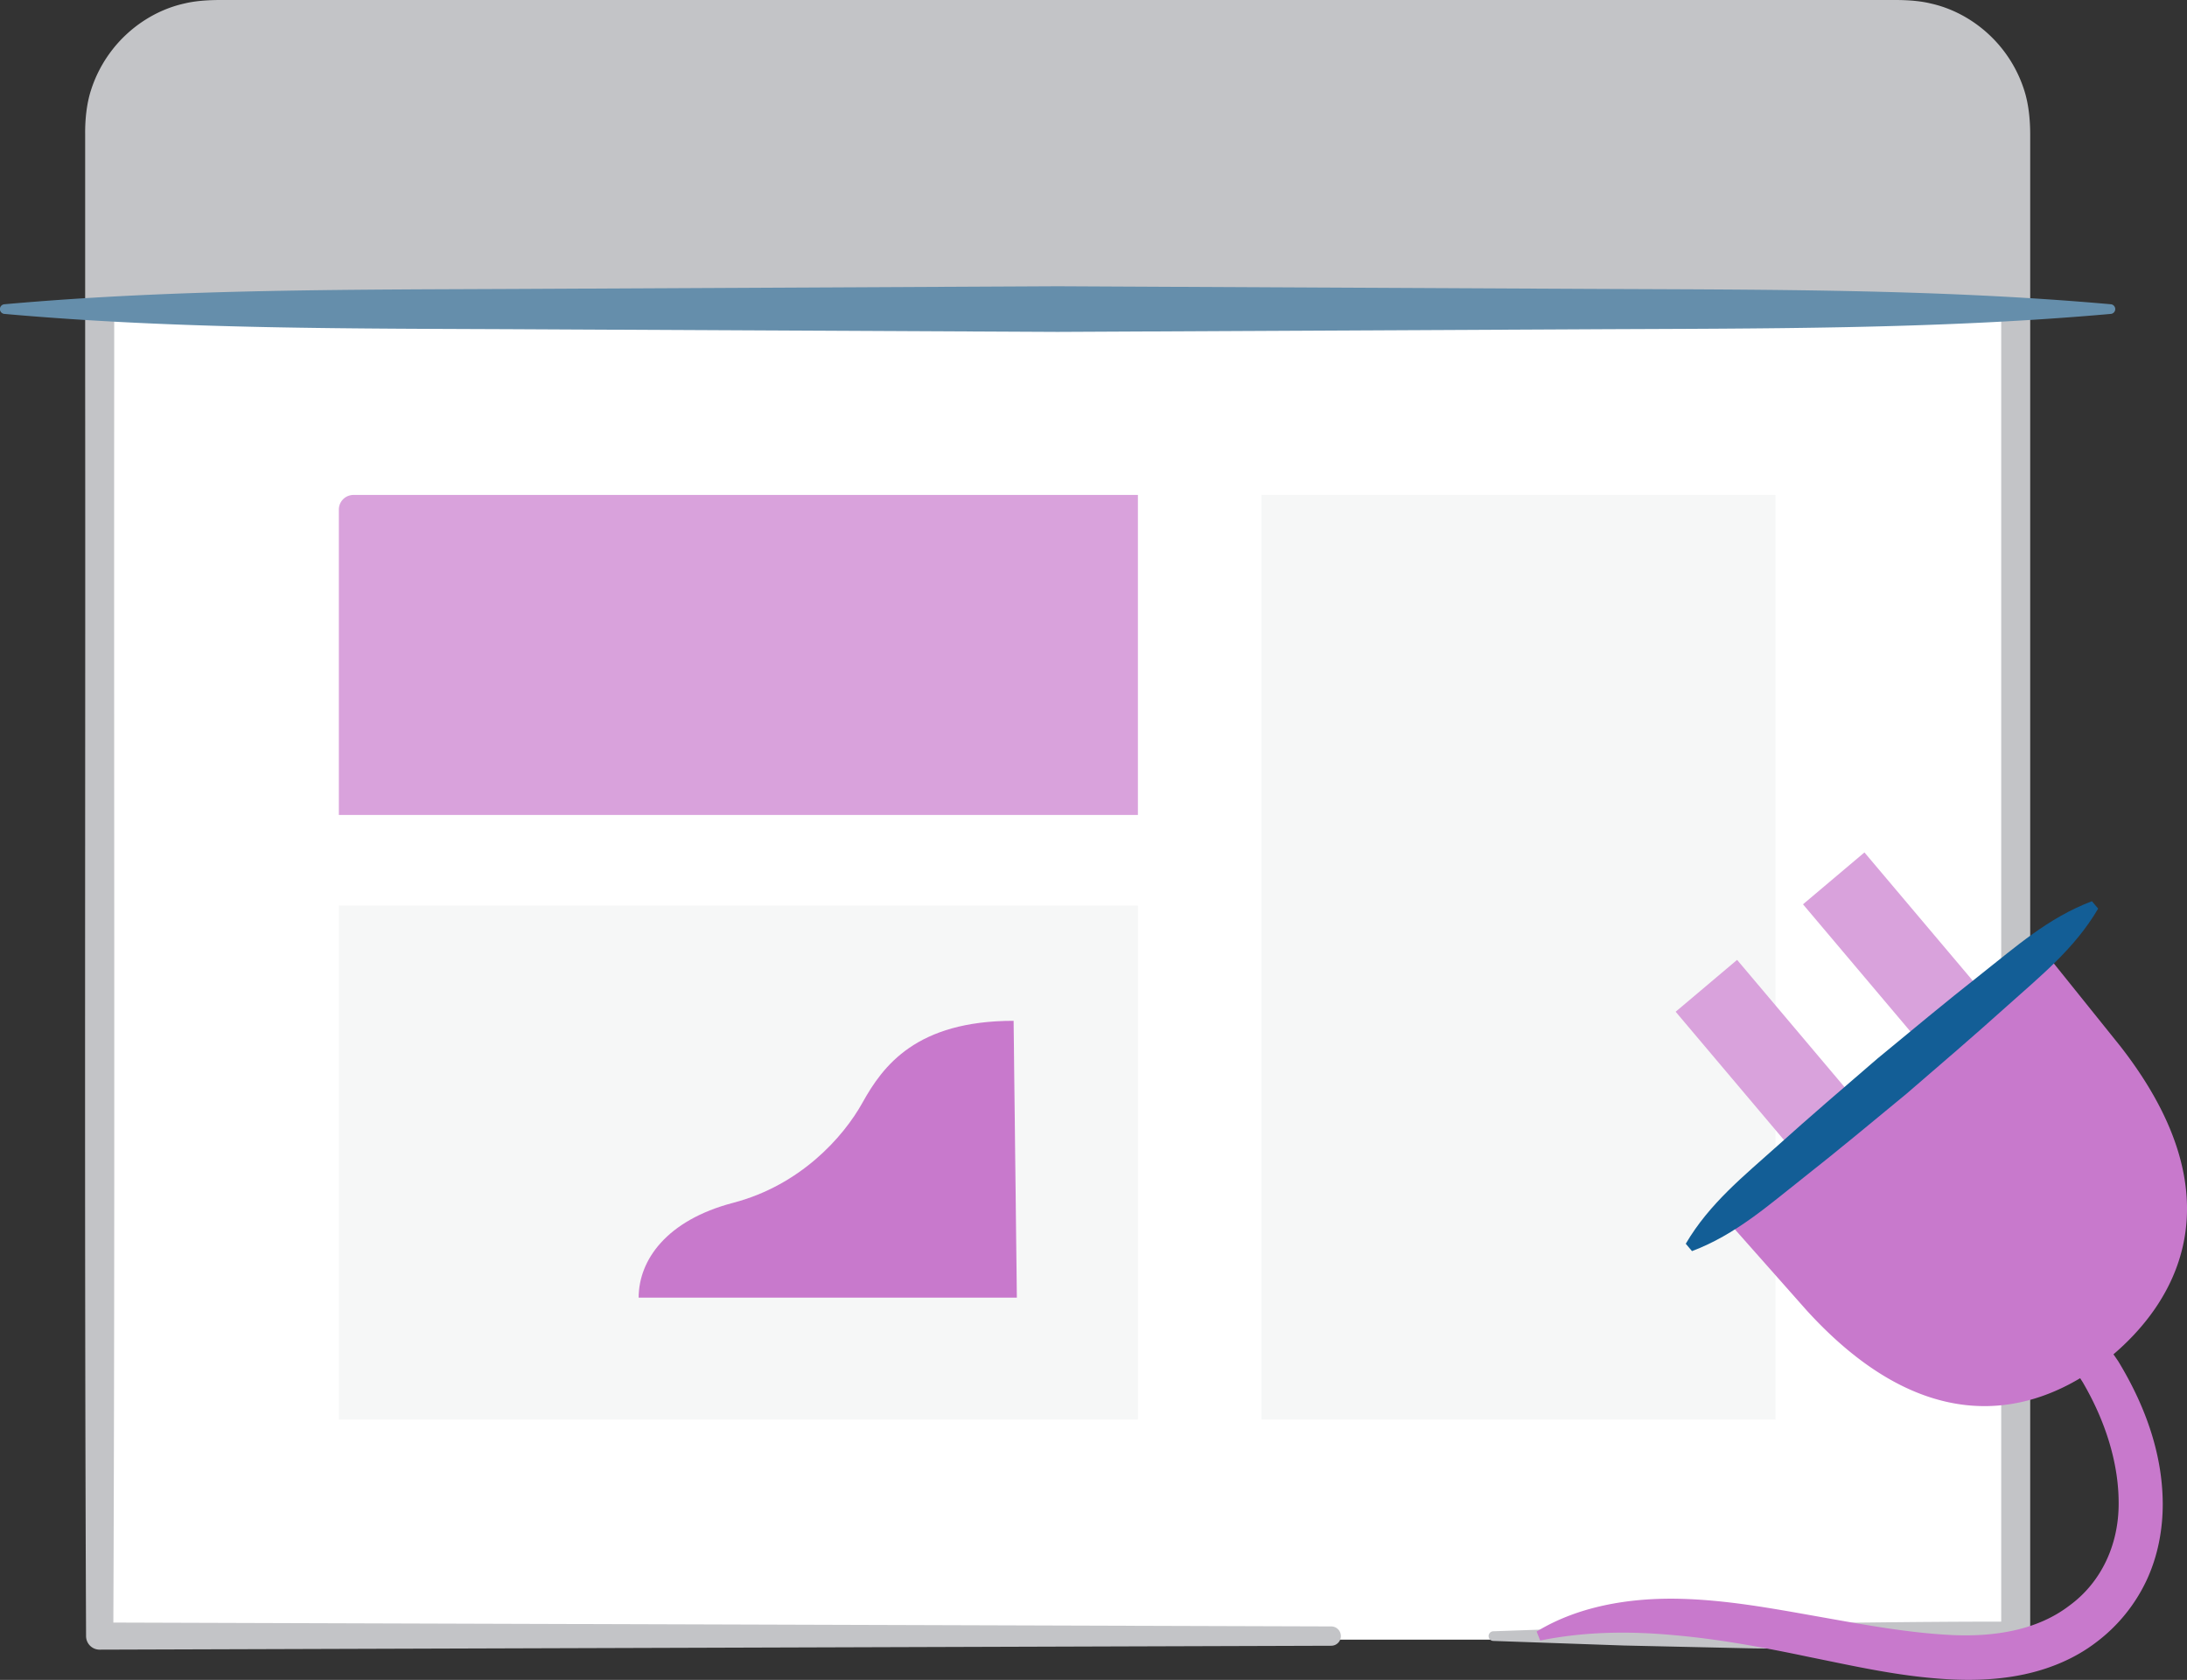 <svg viewBox="0 0 1598.23 1228" xmlns="http://www.w3.org/2000/svg"><rect x="0" y="0" width="1598.23" height="1228" fill="#333333" stroke="none"/><path d="m72.22 225.94h1404.08v972.65h-1404.08z" fill="#fff"/><g transform="translate(-1739.77 -1257)"><path d="m3219.09 1323.1a95.13 95.13 0 0 0 -14.91-28.78c-13.08-17.25-32.23-30.07-53.5-34.78-10.48-2.55-22-2.62-31.12-2.52h-1213.82c-9.08-.1-20.64 0-31.12 2.52-21.28 4.71-40.42 17.52-53.5 34.78a95.06 95.06 0 0 0 -14.91 28.78c-3.27 10.2-4.28 21.8-4.21 31.67v173.4c.3 308.27-.67 616.54.67 924.81v.06a9.9 9.9 0 0 0 9.93 9.86l900-2.86a7.06 7.06 0 0 0 0-14.12l-890-2.83c1.27-305 .34-609.95.63-914.92v-45.23h1379v959.46c-60.08 0-120.16 1-180.24 1.59l-95.41 2.12-95.42 3.35a3.53 3.53 0 0 0 0 7.06l95.42 3.35 95.41 2.12c63.61.58 127.22 1.71 190.83 1.6a10.59 10.59 0 0 0 10.59-10.59v-1098.23c-.03-9.87-1.05-21.47-4.32-31.67z" fill="#c3c4c7"/><path d="m3282.29 1486.47c-128.28 11.41-256.55 10.58-384.83 11.25l-384.82 1.9-384.82-1.9c-128.28-.67-256.55.18-384.83-11.25a3.54 3.54 0 0 1 0-7.06c128.27-11.43 256.55-10.57 384.83-11.25l384.82-1.9 384.82 1.9c128.27.67 256.55-.16 384.83 11.25a3.54 3.54 0 0 1 0 7.06z" fill="#658eab"/><path d="m2571.34 1852.73h-583.94v-223.25a10.67 10.67 0 0 1 10.67-10.67h573.27z" fill="#d9a2dc"/><path d="m1987.4 1918.94v375.72h583.94v-375.72zm219.09 286.67c0-27.38 20.25-56.57 69.1-69.35s80.32-47.73 94.5-73.24c15-27 39.29-59.8 110.42-59.8l2.38 202.39z" fill="#f6f7f7"/><path d="m2370.08 2063c-14.17 25.51-45.65 60.46-94.5 73.24s-69.1 42-69.1 69.35h276.41l-2.38-202.39c-71.13.02-95.42 32.8-110.43 59.8z" fill="#c879cc"/></g><path d="m921.84 361.8h375.72v675.85h-375.72z" fill="#f6f7f7"/><path d="m2999.62 1964h58.78v128.87h-58.78z" fill="#d9a2dc" transform="matrix(.764 -.645 .645 .764 -2333.95 1173.84)"/><path d="m3092.74 1885.46h58.78v128.87h-58.78z" fill="#d9a2dc" transform="matrix(.764 -.645 .645 .764 -2261.37 1215.37)"/><path d="m3284.26 2247c40-34.19 95.36-109.56 4.78-225.51l-53.94-67.16-117.41 96.45-114.87 99.47 57.1 64.49c82.89 91.1 155 76.6 200 49.72.64 1 1.28 2 1.91 3 16 27.32 26.26 58.26 26.22 88.33.13 30.12-12.53 57.89-36.25 75.09-23 17.55-53.89 22.85-85.84 21.32s-65-7.73-98.44-13.66-67.58-12.31-102.81-12.87c-34.92-.49-71.77 5.56-102 24l2.61 6.56c33.13-6.67 65.39-6.93 98-3.9 32.58 2.83 65.33 8.93 98.45 15.91 33.17 6.69 66.82 14.48 102.64 16.35 17.86.9 36.36.31 54.9-3.69s37-11.57 52.49-23.51a120.9 120.9 0 0 0 36.7-45.27c8.32-17.87 11.87-37.41 11.77-56.31-.27-38.08-14-73.31-32.64-103.92z" fill="#c879cc" transform="translate(-1739.77 -1257)"/><path d="m2971.71 2166.17c17.37-29.6 42.72-49.74 66.79-71.39s48.63-42.72 73.15-63.85c25-20.61 49.81-41.32 75.26-61.34s49.51-41.68 81.62-53.79l4.55 5.4c-17.35 29.61-42.72 49.73-66.79 71.39s-48.63 42.72-73.15 63.84c-25 20.61-49.81 41.32-75.26 61.34s-49.52 41.67-81.62 53.8z" fill="#135e96" transform="translate(-1739.77 -1257)"/></svg>
